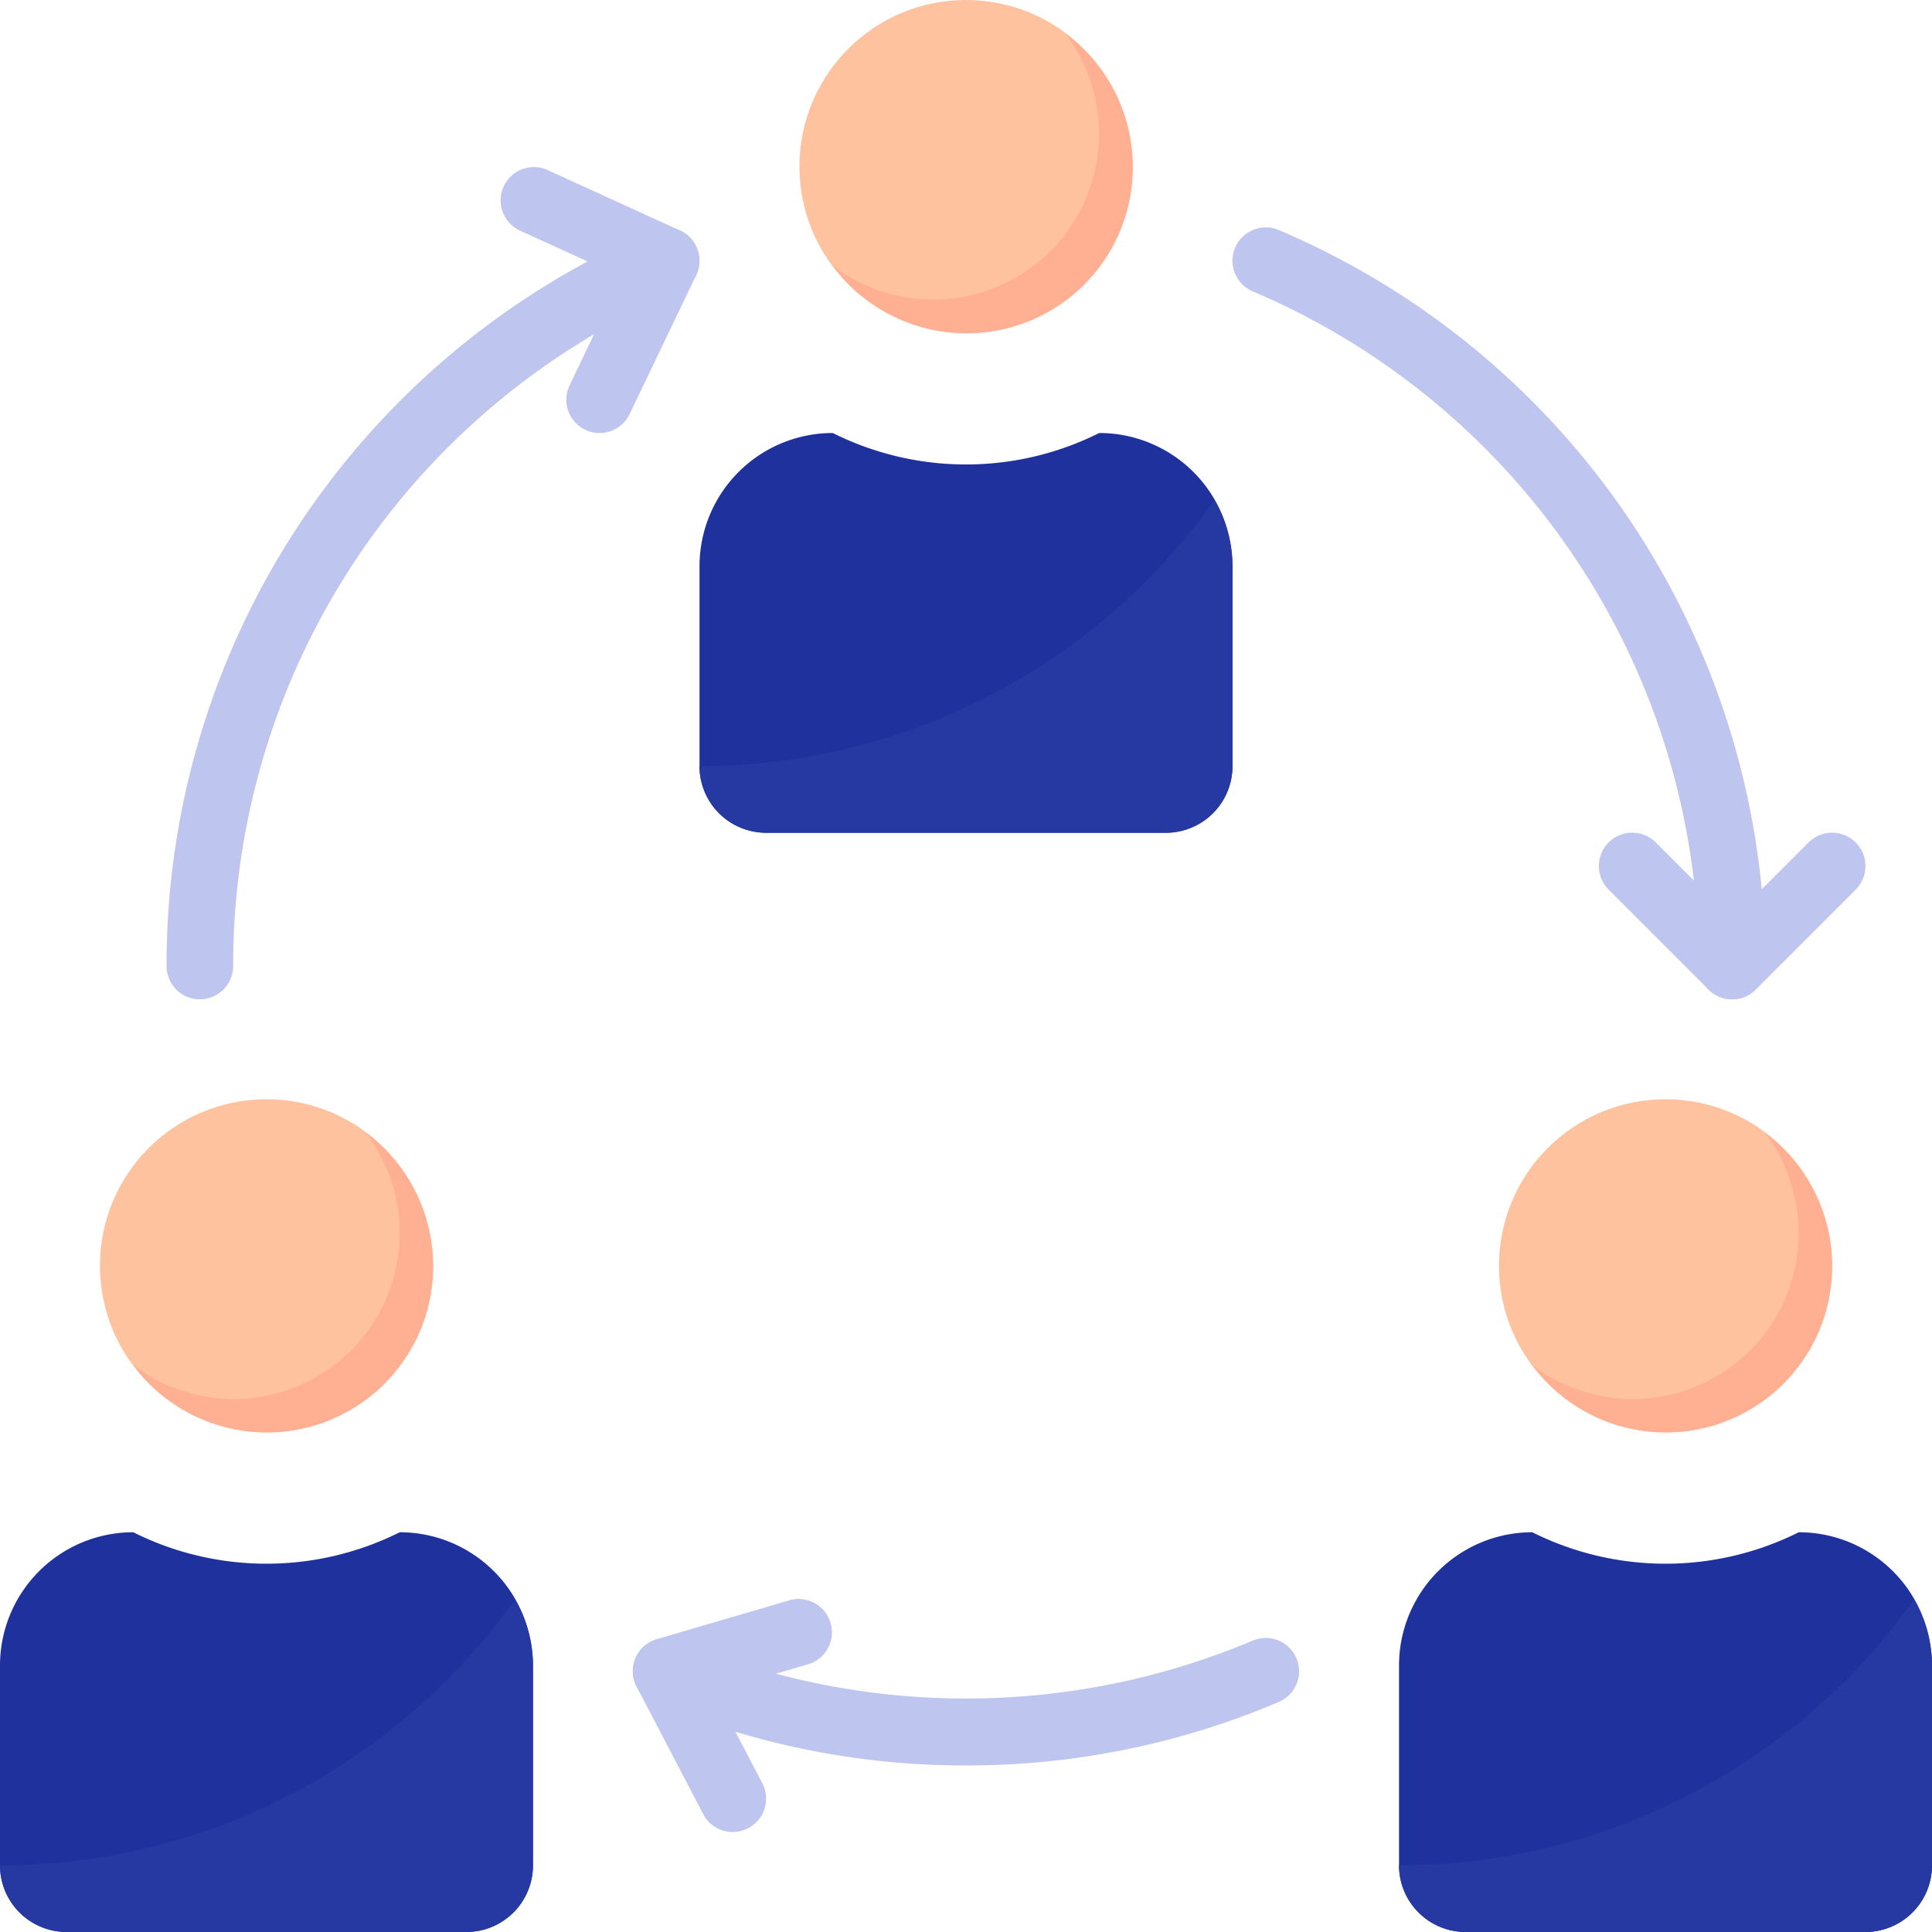 <svg id="team" xmlns="http://www.w3.org/2000/svg" width="90.146" height="90.146" viewBox="0 0 90.146 90.146">
  <path id="Path_124" data-name="Path 124" d="M185.379,130.3v-9.326a6.217,6.217,0,0,1,6.217-6.217h0a13.9,13.9,0,0,0,12.434,0h0a6.217,6.217,0,0,1,6.217,6.217V130.3a3.108,3.108,0,0,1-3.108,3.108H188.487A3.107,3.107,0,0,1,185.379,130.3Z" transform="translate(-152.74 -94.553)" fill="#1e319d"/>
  <circle id="Ellipse_11" data-name="Ellipse 11" cx="7.771" cy="7.771" r="7.771" transform="translate(37.302 0)" fill="#fec29e"/>
  <g id="Group_75" data-name="Group 75" transform="translate(7.771 7.801)">
    <path id="Path_125" data-name="Path 125" d="M45.692,96.282a1.555,1.555,0,0,1-1.554-1.554,37.266,37.266,0,0,1,22.7-34.338,1.554,1.554,0,1,1,1.219,2.86h0A34.162,34.162,0,0,0,47.246,94.728,1.555,1.555,0,0,1,45.692,96.282Z" transform="translate(-44.138 -57.455)" fill="#bec5ef"/>
    <path id="Path_126" data-name="Path 126" d="M349.933,96.282a1.555,1.555,0,0,1-1.554-1.554,34.162,34.162,0,0,0-20.814-31.478,1.554,1.554,0,0,1,1.219-2.86,37.266,37.266,0,0,1,22.7,34.338A1.555,1.555,0,0,1,349.933,96.282Z" transform="translate(-276.884 -57.455)" fill="#bec5ef"/>
    <path id="Path_127" data-name="Path 127" d="M183.266,440.026a37.1,37.1,0,0,1-14.6-2.964,1.554,1.554,0,1,1,1.219-2.86,34.474,34.474,0,0,0,26.758,0,1.554,1.554,0,1,1,1.219,2.86A37.1,37.1,0,0,1,183.266,440.026Z" transform="translate(-145.964 -365.452)" fill="#bec5ef"/>
    <path id="Path_128" data-name="Path 128" d="M172.373,434.6a1.553,1.553,0,0,1-1.38-.835l-3.108-5.948a1.553,1.553,0,0,1,.657-2.1,1.663,1.663,0,0,1,.284-.115l6.217-1.823a1.555,1.555,0,0,1,.873,2.984l-4.4,1.29,2.233,4.269a1.554,1.554,0,0,1-1.377,2.274Z" transform="translate(-145.951 -356.919)" fill="#bec5ef"/>
    <path id="Path_129" data-name="Path 129" d="M430.028,228.549a1.551,1.551,0,0,1-1.1-.455l-4.663-4.663a1.554,1.554,0,0,1,2.2-2.2l3.564,3.564,3.564-3.564a1.554,1.554,0,0,1,2.2,2.2l-4.663,4.663A1.551,1.551,0,0,1,430.028,228.549Z" transform="translate(-356.979 -189.723)" fill="#bec5ef"/>
    <path id="Path_130" data-name="Path 130" d="M137.339,56.711a1.525,1.525,0,0,1-.672-.155,1.554,1.554,0,0,1-.727-2.073l2.423-5.058-4.776-2.176a1.554,1.554,0,0,1,1.29-2.826l6.217,2.84a1.554,1.554,0,0,1,.762,2.062l-.009.019-3.108,6.486A1.556,1.556,0,0,1,137.339,56.711Z" transform="translate(-117.134 -44.307)" fill="#bec5ef"/>
  </g>
  <path id="Path_131" data-name="Path 131" d="M231.638,8.934A7.739,7.739,0,0,1,220.8,19.776,7.75,7.75,0,1,0,231.638,8.934Z" transform="translate(-181.921 -7.361)" fill="#ffb093"/>
  <circle id="Ellipse_12" data-name="Ellipse 12" cx="7.771" cy="7.771" r="7.771" transform="translate(69.941 51.29)" fill="#fec29e"/>
  <path id="Path_132" data-name="Path 132" d="M417.017,300.244a7.739,7.739,0,0,1-10.842,10.842,7.75,7.75,0,1,0,10.842-10.842Z" transform="translate(-334.661 -247.381)" fill="#ffb093"/>
  <circle id="Ellipse_13" data-name="Ellipse 13" cx="7.771" cy="7.771" r="7.771" transform="translate(4.663 51.29)" fill="#fec29e"/>
  <path id="Path_133" data-name="Path 133" d="M46.259,300.244a7.739,7.739,0,0,1-10.842,10.842,7.75,7.75,0,1,0,10.842-10.842Z" transform="translate(-29.181 -247.381)" fill="#ffb093"/>
  <path id="Path_134" data-name="Path 134" d="M185.379,145.007a3.108,3.108,0,0,0,3.108,3.108h18.651a3.108,3.108,0,0,0,3.108-3.108v-9.326a6.144,6.144,0,0,0-.844-3.074A29.472,29.472,0,0,1,185.379,145.007Z" transform="translate(-152.74 -109.259)" fill="#2639a2"/>
  <path id="Path_135" data-name="Path 135" d="M0,421.611v-9.326a6.217,6.217,0,0,1,6.217-6.217h0a13.9,13.9,0,0,0,12.434,0h0a6.217,6.217,0,0,1,6.217,6.217v9.326a3.108,3.108,0,0,1-3.108,3.108H3.108A3.108,3.108,0,0,1,0,421.611Z" transform="translate(0 -334.574)" fill="#1e319d"/>
  <path id="Path_136" data-name="Path 136" d="M0,436.318a3.108,3.108,0,0,0,3.108,3.108H21.759a3.108,3.108,0,0,0,3.108-3.108v-9.326a6.143,6.143,0,0,0-.844-3.074A29.473,29.473,0,0,1,0,436.318Z" transform="translate(0 -349.28)" fill="#2639a2"/>
  <path id="Path_137" data-name="Path 137" d="M370.759,421.611v-9.326a6.217,6.217,0,0,1,6.217-6.217h0a13.9,13.9,0,0,0,12.434,0h0a6.217,6.217,0,0,1,6.217,6.217v9.326a3.108,3.108,0,0,1-3.108,3.108H373.867A3.108,3.108,0,0,1,370.759,421.611Z" transform="translate(-305.481 -334.574)" fill="#1e319d"/>
  <path id="Path_138" data-name="Path 138" d="M370.759,436.318a3.108,3.108,0,0,0,3.108,3.108h18.651a3.108,3.108,0,0,0,3.108-3.108v-9.326a6.144,6.144,0,0,0-.844-3.074A29.473,29.473,0,0,1,370.759,436.318Z" transform="translate(-305.481 -349.28)" fill="#2639a2"/>
</svg>
